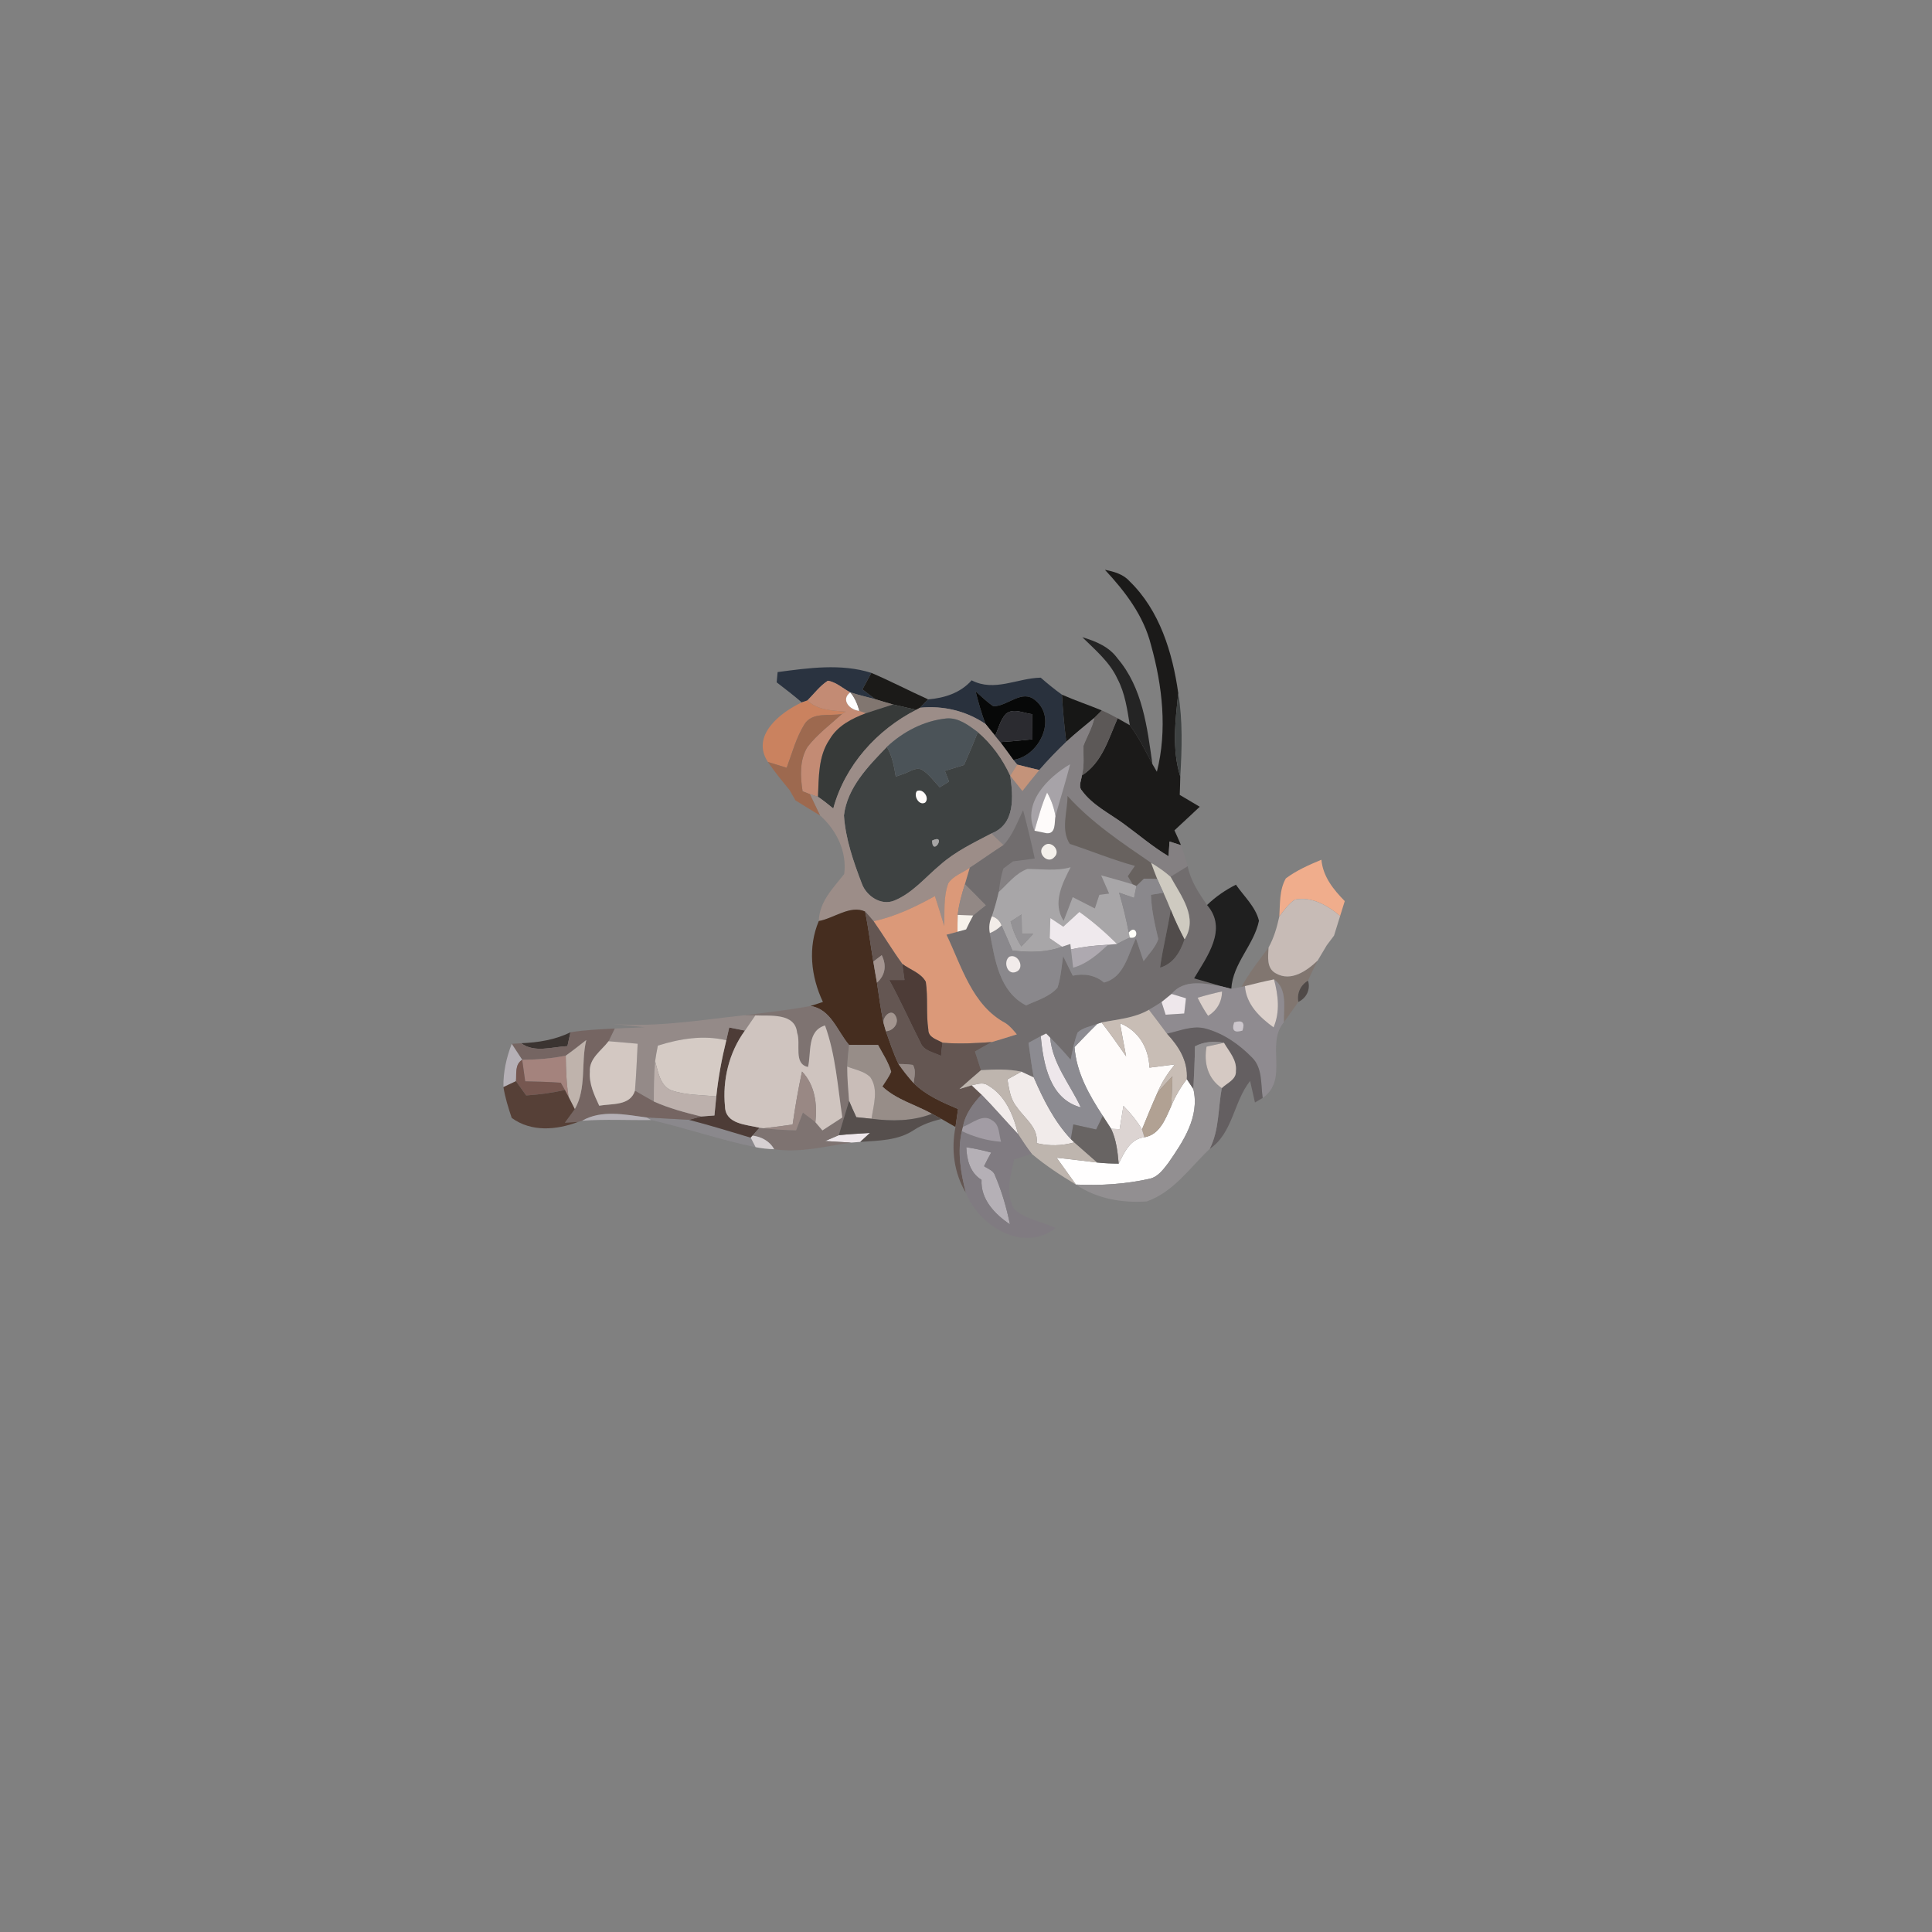 <?xml version="1.0" encoding="UTF-8" ?>
<!DOCTYPE svg PUBLIC "-//W3C//DTD SVG 1.1//EN" "http://www.w3.org/Graphics/SVG/1.1/DTD/svg11.dtd">
<svg width="384pt" height="384pt" viewBox="0 0 384 384" version="1.1" xmlns="http://www.w3.org/2000/svg">
<rect x="0" y="0" width="384" height="384" fill="#808080" stroke="none"/>
<g id="#1b1a19ff">
<path fill="#1b1a19" opacity="1.00" d=" M 219.61 113.25 C 221.39 113.61 223.24 114.10 224.50 115.52 C 230.50 121.32 233.05 129.72 234.19 137.78 C 233.60 143.29 232.91 148.95 234.59 154.35 C 234.57 155.56 234.53 156.78 234.48 157.99 C 235.80 158.78 237.13 159.57 238.46 160.35 C 236.77 161.90 235.13 163.50 233.43 165.04 C 233.87 166.02 234.33 167.00 234.74 167.99 C 233.97 167.75 233.21 167.51 232.45 167.26 C 232.38 168.24 232.32 169.22 232.26 170.19 C 229.08 168.29 226.27 165.87 223.29 163.70 C 220.45 161.63 217.12 160.02 215.01 157.11 C 214.27 156.25 214.95 155.09 215.03 154.13 C 219.05 151.59 220.33 146.86 222.13 142.77 C 222.74 143.11 223.95 143.80 224.56 144.14 C 226.34 146.54 227.67 149.23 229.05 151.87 C 229.28 152.25 229.72 153.01 229.94 153.39 C 232.03 145.15 231.04 136.30 228.77 128.20 C 227.31 122.37 223.63 117.56 219.61 113.25 Z" />
</g>
<g id="#000000b8">
<path fill="#000000" opacity="0.72" d=" M 215.12 126.65 C 217.77 127.44 220.46 128.54 222.12 130.87 C 227.10 136.71 228.02 144.57 229.05 151.87 C 227.67 149.23 226.34 146.54 224.56 144.14 C 224.05 141.00 223.61 137.77 222.10 134.92 C 220.57 131.57 217.68 129.18 215.12 126.65 Z" />
</g>
<g id="#2a3340fe">
<path fill="#2a3340" opacity="1.00" d=" M 154.56 133.58 C 160.69 132.77 167.17 131.83 173.19 133.74 C 172.60 134.83 172.02 135.92 171.42 137.02 C 172.28 137.67 173.11 138.35 173.99 138.98 C 172.32 138.54 170.64 138.14 169.00 137.61 C 167.53 136.84 166.21 135.57 164.54 135.30 C 162.95 136.33 161.80 137.89 160.48 139.22 C 160.20 139.32 159.64 139.52 159.36 139.61 C 157.75 138.21 156.06 136.92 154.37 135.62 C 154.42 135.11 154.51 134.09 154.56 133.58 Z" />
</g>
<g id="#1b1a18fd">
<path fill="#1b1a18" opacity="1.00" d=" M 173.19 133.74 C 177.01 135.37 180.70 137.30 184.49 139.01 C 184.08 139.42 183.26 140.25 182.86 140.67 L 182.12 141.08 C 180.58 140.72 179.03 140.37 177.49 140.02 C 176.32 139.69 175.15 139.34 173.99 138.98 C 173.11 138.35 172.28 137.67 171.42 137.02 C 172.02 135.92 172.60 134.83 173.19 133.74 Z" />
</g>
<g id="#c38b74ff">
<path fill="#c38b74" opacity="1.00" d=" M 160.48 139.22 C 161.80 137.89 162.95 136.33 164.54 135.30 C 166.21 135.57 167.53 136.84 169.00 137.61 C 167.01 139.09 168.94 141.17 170.81 141.28 C 171.15 141.39 171.81 141.63 172.14 141.75 C 169.34 142.80 166.47 144.25 164.91 146.94 C 162.61 150.29 162.76 154.50 162.58 158.37 C 162.18 158.24 161.38 157.97 160.97 157.84 C 160.61 157.70 159.89 157.41 159.52 157.27 C 159.06 154.35 158.89 151.09 160.49 148.47 C 162.42 145.95 165.02 144.04 167.35 141.91 L 168.11 141.45 C 165.45 141.22 162.55 141.18 160.48 139.22 Z" />
</g>
<g id="#29313dff">
<path fill="#29313d" opacity="1.00" d=" M 184.49 139.01 C 187.74 138.73 190.90 137.73 193.12 135.22 C 197.65 137.58 202.19 134.78 206.85 134.69 C 208.20 135.87 209.60 137.02 211.07 138.07 C 211.25 141.20 211.53 144.32 211.93 147.44 C 210.06 149.23 208.26 151.09 206.57 153.05 C 205.10 152.69 203.63 152.36 202.18 151.97 C 201.99 151.73 201.60 151.27 201.40 151.03 C 206.55 150.33 210.19 142.80 205.79 139.20 C 203.13 136.87 200.26 140.42 197.43 140.37 C 196.15 139.51 195.05 138.42 193.90 137.41 C 194.48 139.61 195.06 141.81 195.90 143.92 C 192.09 141.30 187.45 140.20 182.86 140.67 C 183.26 140.25 184.08 139.42 184.49 139.01 Z" />
</g>
<g id="#070808ff">
<path fill="#070808" opacity="1.00" d=" M 195.90 143.92 C 195.06 141.81 194.48 139.61 193.90 137.41 C 195.05 138.42 196.15 139.51 197.43 140.37 C 200.26 140.42 203.13 136.87 205.79 139.20 C 210.19 142.80 206.55 150.33 201.40 151.03 C 200.53 149.86 199.70 148.66 198.81 147.50 C 200.95 147.38 203.07 147.15 205.21 146.94 C 205.20 145.27 205.19 143.61 205.18 141.95 C 203.47 141.78 201.44 140.63 199.91 141.91 C 198.81 143.12 198.45 144.79 197.79 146.25 C 197.16 145.47 196.53 144.69 195.90 143.92 Z" />
</g>
<g id="#fffefeff">
<path fill="#fffefe" opacity="1.00" d=" M 170.81 141.28 C 168.94 141.17 167.01 139.09 169.00 137.61 C 169.90 138.66 170.43 139.96 170.81 141.28 Z" />
<path fill="#fffefe" opacity="1.00" d=" M 232.75 219.92 C 233.55 217.98 234.61 216.15 235.89 214.49 C 236.21 214.98 236.86 215.96 237.19 216.45 C 238.49 221.96 235.17 226.89 232.19 231.18 C 231.21 232.44 230.18 233.90 228.53 234.28 C 223.72 235.36 218.75 235.67 213.84 235.44 C 212.57 233.66 211.29 231.89 210.02 230.11 C 212.71 230.38 215.40 230.75 218.09 231.06 C 219.50 231.21 220.93 231.27 222.35 231.28 C 223.47 229.04 224.63 226.35 227.46 226.04 C 230.50 225.54 231.65 222.39 232.75 219.92 Z" />
</g>
<g id="#817670ff">
<path fill="#817670" opacity="1.00" d=" M 169.00 137.61 C 170.64 138.14 172.32 138.54 173.99 138.98 C 175.15 139.34 176.32 139.69 177.49 140.02 C 175.70 140.58 173.93 141.19 172.14 141.75 C 171.81 141.63 171.15 141.39 170.81 141.28 C 170.43 139.96 169.90 138.66 169.00 137.61 Z" />
<path fill="#817670" opacity="1.00" d=" M 246.75 196.16 C 248.28 193.37 250.24 190.86 252.14 188.32 C 252.05 190.11 251.67 192.48 253.62 193.48 C 256.62 195.18 259.76 192.95 261.90 190.91 C 261.20 192.21 260.58 193.56 259.98 194.91 C 258.48 195.79 257.74 197.43 258.06 199.14 C 257.11 200.49 256.13 201.83 255.18 203.17 C 255.10 200.31 255.95 196.58 253.22 194.66 C 251.28 195.05 249.36 195.52 247.44 196.00 L 246.75 196.16 Z" />
</g>
<g id="#171716ff">
<path fill="#171716" opacity="1.00" d=" M 211.07 138.07 C 213.67 139.22 216.37 140.12 219.00 141.21 C 218.50 141.71 218.00 142.20 217.50 142.70 C 215.63 144.27 213.71 145.77 211.93 147.44 C 211.53 144.32 211.25 141.20 211.07 138.07 Z" />
</g>
<g id="#3e4242ff">
<path fill="#3e4242" opacity="1.00" d=" M 234.19 137.78 C 235.09 143.26 234.92 148.83 234.59 154.35 C 232.91 148.95 233.60 143.29 234.19 137.78 Z" />
<path fill="#3e4242" opacity="1.00" d=" M 194.36 145.52 C 197.13 147.88 199.28 150.88 200.79 154.18 C 201.39 158.33 201.82 163.81 197.08 165.64 C 193.55 167.50 189.90 169.22 186.89 171.89 C 183.93 174.35 181.39 177.51 177.75 179.00 C 175.12 180.08 172.19 178.10 171.29 175.61 C 169.63 171.26 168.05 166.74 167.74 162.07 C 168.40 156.52 172.57 152.29 176.27 148.45 C 177.33 150.26 177.71 152.32 178.04 154.36 C 178.29 154.27 178.80 154.09 179.05 154.00 C 179.10 153.98 179.20 153.95 179.25 153.93 C 180.53 153.62 181.78 152.42 183.14 152.93 C 184.62 153.79 185.61 155.27 186.77 156.48 C 187.39 156.11 188.01 155.73 188.63 155.35 C 188.42 154.82 188.01 153.76 187.80 153.22 C 189.07 152.83 190.33 152.43 191.61 152.05 C 192.57 149.89 193.48 147.71 194.36 145.52 M 182.23 157.25 C 181.55 158.19 182.66 160.19 183.87 159.52 C 184.86 158.58 183.39 156.60 182.23 157.25 M 185.25 167.08 C 185.37 170.40 188.27 165.57 185.25 167.08 Z" />
</g>
<g id="#ca825fff">
<path fill="#ca825f" opacity="1.00" d=" M 159.36 139.61 C 159.64 139.52 160.20 139.32 160.48 139.22 C 162.55 141.18 165.45 141.22 168.11 141.45 L 167.35 141.91 C 164.88 142.39 161.47 141.43 159.89 143.95 C 158.24 146.61 157.44 149.68 156.36 152.60 C 155.12 152.21 153.87 151.83 152.63 151.45 C 149.18 146.22 155.09 141.60 159.36 139.61 Z" />
</g>
<g id="#373a39ff">
<path fill="#373a39" opacity="1.00" d=" M 177.49 140.02 C 179.03 140.37 180.58 140.72 182.12 141.08 C 174.31 145.04 167.92 152.15 165.62 160.69 C 164.63 159.88 163.64 159.08 162.58 158.37 C 162.76 154.50 162.61 150.29 164.91 146.94 C 166.47 144.25 169.34 142.80 172.14 141.75 C 173.93 141.19 175.70 140.58 177.49 140.02 Z" />
</g>
<g id="#9c8d88ff">
<path fill="#9c8d88" opacity="1.00" d=" M 182.86 140.67 C 187.45 140.20 192.09 141.30 195.90 143.92 C 196.53 144.69 197.16 145.47 197.79 146.25 C 198.05 146.56 198.56 147.19 198.81 147.50 C 199.70 148.66 200.53 149.86 201.40 151.03 C 201.60 151.27 201.99 151.73 202.18 151.97 C 201.83 152.52 201.14 153.63 200.79 154.18 C 199.28 150.88 197.13 147.88 194.36 145.52 C 192.55 144.19 190.55 142.61 188.16 142.79 C 183.70 143.23 179.52 145.40 176.27 148.45 C 172.57 152.29 168.40 156.52 167.74 162.07 C 168.05 166.74 169.63 171.26 171.29 175.61 C 172.19 178.10 175.12 180.08 177.75 179.00 C 181.39 177.51 183.93 174.35 186.89 171.89 C 189.90 169.22 193.55 167.50 197.08 165.64 C 197.88 166.40 198.67 167.17 199.47 167.95 C 197.20 169.42 195.00 170.99 192.74 172.48 C 191.34 173.50 189.45 174.06 188.48 175.57 C 187.48 178.27 187.79 181.22 187.67 184.05 C 187.08 182.06 186.46 180.07 185.82 178.10 C 181.97 180.25 177.96 182.16 173.63 183.10 C 173.09 182.43 172.52 181.79 171.94 181.17 C 169.00 179.81 165.72 182.54 162.74 183.06 C 162.86 179.19 165.56 176.56 167.79 173.73 C 168.36 169.24 166.29 165.04 163.01 162.09 C 162.30 160.69 161.67 159.25 160.97 157.84 C 161.38 157.97 162.18 158.24 162.58 158.37 C 163.64 159.08 164.63 159.88 165.62 160.69 C 167.92 152.15 174.31 145.04 182.12 141.08 L 182.86 140.67 Z" />
</g>
<g id="#2b2b30ff">
<path fill="#2b2b30" opacity="1.00" d=" M 199.91 141.91 C 201.44 140.63 203.47 141.78 205.18 141.95 C 205.19 143.61 205.20 145.27 205.21 146.94 C 203.07 147.15 200.95 147.38 198.81 147.50 C 198.56 147.19 198.05 146.56 197.79 146.25 C 198.45 144.79 198.81 143.12 199.91 141.91 Z" />
</g>
<g id="#5c5857ff">
<path fill="#5c5857" opacity="1.00" d=" M 219.00 141.21 C 220.07 141.67 221.11 142.20 222.13 142.77 C 220.33 146.86 219.05 151.59 215.03 154.13 C 215.57 152.20 215.29 150.19 215.35 148.22 C 216.04 146.37 217.11 144.66 217.50 142.70 C 218.00 142.20 218.50 141.71 219.00 141.21 Z" />
</g>
<g id="#9d694fff">
<path fill="#9d694f" opacity="1.00" d=" M 159.89 143.95 C 161.47 141.43 164.88 142.39 167.35 141.91 C 165.02 144.04 162.42 145.95 160.49 148.47 C 158.89 151.09 159.06 154.35 159.52 157.27 C 159.89 157.41 160.61 157.70 160.97 157.84 C 161.67 159.25 162.30 160.69 163.01 162.09 C 161.37 161.09 159.72 160.11 158.10 159.08 C 157.81 158.56 157.22 157.53 156.92 157.01 C 155.42 155.21 153.95 153.38 152.63 151.45 C 153.87 151.83 155.12 152.21 156.36 152.60 C 157.44 149.68 158.24 146.61 159.89 143.95 Z" />
</g>
<g id="#4b5358ff">
<path fill="#4b5358" opacity="1.00" d=" M 188.16 142.79 C 190.55 142.61 192.55 144.19 194.36 145.52 C 193.48 147.71 192.57 149.89 191.61 152.05 C 190.33 152.43 189.07 152.83 187.80 153.22 C 188.01 153.76 188.42 154.82 188.63 155.35 C 188.01 155.73 187.39 156.11 186.77 156.48 C 185.61 155.27 184.62 153.79 183.14 152.93 C 181.78 152.42 180.53 153.62 179.25 153.93 L 179.05 154.00 C 178.80 154.09 178.29 154.27 178.04 154.36 C 177.71 152.32 177.33 150.26 176.27 148.45 C 179.52 145.40 183.70 143.23 188.16 142.79 Z" />
</g>
<g id="#848082ff">
<path fill="#848082" opacity="1.00" d=" M 217.50 142.70 C 217.11 144.66 216.04 146.37 215.35 148.22 C 215.29 150.19 215.57 152.20 215.03 154.13 C 214.95 155.09 214.27 156.25 215.01 157.11 C 217.12 160.02 220.45 161.63 223.29 163.70 C 226.27 165.87 229.08 168.29 232.26 170.19 C 232.32 169.22 232.38 168.24 232.45 167.26 C 233.21 167.51 233.97 167.75 234.74 167.99 C 235.25 169.36 235.66 170.76 236.06 172.17 C 234.93 172.88 233.80 173.58 232.66 174.27 C 231.47 173.21 230.16 172.32 228.80 171.50 C 222.95 167.49 216.97 163.51 212.18 158.21 C 212.18 161.31 210.80 164.93 212.63 167.73 C 216.96 169.15 221.17 170.91 225.57 172.10 C 225.22 172.62 224.52 173.64 224.16 174.16 C 224.41 174.57 224.91 175.38 225.16 175.79 C 223.07 175.13 220.96 174.56 218.86 173.98 C 219.38 175.19 219.91 176.40 220.45 177.61 C 219.80 177.69 219.15 177.77 218.50 177.86 C 218.20 178.75 217.91 179.65 217.61 180.56 C 216.14 179.81 214.67 179.07 213.21 178.31 C 212.61 179.88 212.03 181.46 211.40 183.01 C 209.14 179.54 211.13 175.60 212.80 172.37 C 209.98 173.17 207.08 172.71 204.21 172.71 C 201.88 173.54 200.30 175.68 198.51 177.29 C 198.71 175.71 198.93 174.13 199.43 172.62 C 199.91 172.27 200.87 171.56 201.35 171.20 C 202.78 171.01 204.22 170.82 205.66 170.64 C 204.97 167.42 204.20 164.21 203.35 161.03 C 202.20 163.41 201.30 165.99 199.47 167.95 C 198.67 167.17 197.88 166.40 197.08 165.64 C 201.82 163.81 201.39 158.33 200.79 154.18 C 201.59 155.20 202.40 156.21 203.21 157.23 C 204.32 155.83 205.42 154.42 206.57 153.05 C 208.26 151.09 210.06 149.23 211.93 147.44 C 213.71 145.77 215.63 144.27 217.50 142.70 M 205.62 165.11 C 206.22 165.24 207.42 165.49 208.02 165.61 C 209.93 165.78 209.54 163.45 209.78 162.21 C 210.73 158.77 211.83 155.36 212.70 151.89 C 208.30 154.47 203.12 159.60 205.62 165.11 M 207.39 168.21 C 205.99 169.50 208.25 171.87 209.54 170.38 C 211.02 169.05 208.73 166.72 207.39 168.21 Z" />
</g>
<g id="#c4937aff">
<path fill="#c4937a" opacity="1.00" d=" M 202.18 151.97 C 203.63 152.36 205.10 152.69 206.57 153.05 C 205.42 154.42 204.32 155.83 203.21 157.23 C 202.40 156.21 201.59 155.20 200.79 154.18 C 201.14 153.63 201.83 152.52 202.18 151.97 Z" />
</g>
<g id="#a7a3a8ff">
<path fill="#a7a3a8" opacity="1.00" d=" M 205.62 165.11 C 203.12 159.60 208.30 154.47 212.70 151.89 C 211.83 155.36 210.73 158.77 209.78 162.21 C 209.50 160.56 208.95 158.98 208.12 157.53 C 207.03 159.97 206.36 162.55 205.62 165.11 Z" />
</g>
<g id="#ebeaebff">
<path fill="#ebeaeb" opacity="1.00" d=" M 179.05 154.00 L 179.25 153.93 C 179.20 153.95 179.10 153.98 179.05 154.00 Z" />
</g>
<g id="#1e171384">
<path fill="#1e1713" opacity="0.52" d=" M 156.92 157.01 C 157.22 157.53 157.81 158.56 158.10 159.08 C 157.81 158.56 157.22 157.53 156.92 157.01 Z" />
</g>
<g id="#fefbfaff">
<path fill="#fefbfa" opacity="1.00" d=" M 182.23 157.25 C 183.39 156.60 184.86 158.58 183.87 159.52 C 182.66 160.19 181.55 158.19 182.23 157.25 Z" />
<path fill="#fefbfa" opacity="1.00" d=" M 208.12 157.53 C 208.95 158.98 209.50 160.56 209.78 162.21 C 209.54 163.45 209.93 165.78 208.02 165.61 C 207.42 165.49 206.22 165.24 205.62 165.11 C 206.36 162.55 207.03 159.97 208.12 157.53 Z" />
<path fill="#fefbfa" opacity="1.00" d=" M 218.11 203.49 L 218.95 203.22 C 220.65 205.41 222.25 207.68 223.83 209.96 C 223.41 207.77 222.99 205.57 222.61 203.38 C 226.31 204.85 228.33 208.30 228.46 212.20 C 230.14 211.98 231.83 211.78 233.51 211.56 C 232.13 213.27 230.89 215.11 230.06 217.16 C 228.98 219.58 227.97 222.03 226.98 224.48 C 225.95 222.77 224.69 221.21 223.29 219.80 C 223.03 221.34 222.78 222.88 222.54 224.43 C 222.12 224.41 221.27 224.38 220.85 224.36 C 220.30 223.50 219.74 222.64 219.19 221.79 C 216.46 217.63 213.94 213.18 213.57 208.11 C 215.07 206.56 216.56 204.99 218.11 203.49 Z" />
</g>
<g id="#68625fff">
<path fill="#68625f" opacity="1.00" d=" M 212.18 158.21 C 216.97 163.51 222.95 167.49 228.80 171.50 C 229.18 172.57 229.59 173.64 230.01 174.70 C 229.13 174.68 228.26 174.66 227.39 174.64 C 227.01 175.01 226.25 175.74 225.87 176.11 L 225.16 175.79 C 224.91 175.38 224.41 174.57 224.16 174.16 C 224.52 173.64 225.22 172.62 225.57 172.10 C 221.17 170.91 216.96 169.15 212.63 167.73 C 210.80 164.93 212.18 161.31 212.18 158.21 Z" />
</g>
<g id="#716d6eff">
<path fill="#716d6e" opacity="1.00" d=" M 199.47 167.95 C 201.30 165.99 202.20 163.41 203.35 161.03 C 204.20 164.21 204.97 167.42 205.66 170.64 C 204.22 170.82 202.78 171.01 201.35 171.20 C 200.87 171.56 199.91 172.27 199.43 172.62 C 198.93 174.13 198.71 175.71 198.51 177.29 C 198.14 178.92 197.68 180.53 197.15 182.12 C 196.65 183.19 196.51 184.31 196.74 185.46 C 197.76 190.76 198.61 197.09 203.95 199.83 C 206.10 198.82 208.58 198.16 210.19 196.30 C 210.85 194.27 211.00 192.13 211.30 190.03 C 211.93 191.33 212.57 192.63 213.22 193.92 C 215.42 193.45 217.66 193.77 219.42 195.28 C 223.46 194.28 224.18 189.71 225.78 186.51 C 226.28 188.02 226.78 189.53 227.30 191.03 C 228.32 189.62 229.65 188.33 230.22 186.65 C 229.53 183.75 228.86 180.84 228.76 177.85 C 229.38 177.75 230.62 177.54 231.25 177.44 C 231.74 178.54 232.24 179.66 232.68 180.80 C 232.10 184.66 231.10 188.45 230.57 192.32 C 233.24 191.56 234.59 189.18 235.43 186.72 C 238.23 182.39 234.71 178.04 232.66 174.27 C 233.80 173.58 234.93 172.88 236.06 172.17 C 236.63 175.06 238.27 177.50 239.91 179.88 C 244.06 184.67 239.90 190.11 237.33 194.46 C 239.19 194.98 241.05 195.52 242.91 196.07 C 239.53 195.49 235.39 194.50 232.86 197.55 C 232.36 197.95 231.37 198.76 230.87 199.16 C 230.05 199.70 229.22 200.22 228.36 200.70 C 225.48 202.37 222.14 202.59 218.95 203.22 L 218.11 203.49 C 216.80 204.02 215.26 204.22 214.19 205.21 C 213.50 206.95 213.19 208.81 212.80 210.64 C 211.51 209.11 210.15 207.64 208.73 206.24 C 208.53 206.03 208.13 205.63 207.93 205.42 C 207.67 205.56 207.13 205.82 206.86 205.95 C 206.04 206.38 205.23 206.82 204.43 207.27 C 204.75 209.56 205.02 211.87 205.47 214.15 C 204.85 213.86 203.62 213.29 203.00 213.00 C 200.36 212.44 197.65 212.55 194.98 212.71 C 194.57 211.47 194.18 210.23 193.78 209.00 C 194.88 208.36 195.99 207.71 197.12 207.12 C 198.78 206.62 200.44 206.12 202.10 205.59 C 201.41 204.76 200.73 203.91 199.81 203.33 C 193.22 199.80 191.13 192.08 188.12 185.78 C 188.85 185.58 189.58 185.39 190.31 185.19 C 190.74 185.08 191.59 184.84 192.02 184.73 C 192.46 183.79 192.92 182.87 193.42 181.96 C 194.24 181.26 195.09 180.61 195.93 179.94 C 194.56 178.53 193.18 177.12 191.78 175.74 C 192.11 174.65 192.43 173.57 192.74 172.48 C 195.00 170.99 197.20 169.42 199.47 167.95 M 218.25 201.15 C 218.80 201.70 218.80 201.70 218.25 201.15 Z" />
</g>
<g id="#a6a5a5ff">
<path fill="#a6a5a5" opacity="1.00" d=" M 185.25 167.08 C 188.27 165.57 185.37 170.40 185.25 167.08 Z" />
</g>
<g id="#f4f0ebff">
<path fill="#f4f0eb" opacity="1.00" d=" M 207.39 168.21 C 208.73 166.72 211.02 169.05 209.54 170.38 C 208.25 171.87 205.99 169.50 207.39 168.21 Z" />
</g>
<g id="#dcd8c8ff">
<path fill="#dcd8c8" opacity="1.00" d=" M 199.43 172.62 C 199.91 172.27 200.87 171.56 201.35 171.20 C 200.87 171.56 199.91 172.27 199.43 172.62 Z" />
</g>
<g id="#cecac0ff">
<path fill="#cecac0" opacity="1.00" d=" M 228.80 171.50 C 230.16 172.32 231.47 173.21 232.66 174.27 C 234.71 178.04 238.23 182.39 235.43 186.72 C 234.43 184.79 233.48 182.82 232.68 180.80 C 232.24 179.66 231.74 178.54 231.25 177.44 C 230.83 176.52 230.40 175.62 230.01 174.70 C 229.59 173.64 229.18 172.57 228.80 171.50 Z" />
</g>
<g id="#f0ad8cff">
<path fill="#f0ad8c" opacity="1.00" d=" M 255.57 174.59 C 257.70 172.99 260.18 171.90 262.64 170.88 C 262.95 174.22 265.01 176.80 267.28 179.10 C 266.97 180.08 266.66 181.07 266.36 182.06 C 263.86 179.97 260.72 178.11 257.34 178.81 C 256.08 179.69 255.18 180.96 254.27 182.17 C 254.45 179.62 254.25 176.89 255.57 174.59 Z" />
</g>
<g id="#a8a6a8ff">
<path fill="#a8a6a8" opacity="1.00" d=" M 204.21 172.71 C 207.08 172.71 209.98 173.17 212.80 172.37 C 211.13 175.60 209.14 179.54 211.40 183.01 C 212.03 181.46 212.61 179.88 213.21 178.31 C 214.67 179.07 216.14 179.81 217.61 180.56 C 217.91 179.65 218.20 178.75 218.50 177.86 C 219.15 177.77 219.80 177.69 220.45 177.61 C 219.91 176.40 219.38 175.19 218.86 173.98 C 220.96 174.56 223.07 175.13 225.16 175.79 L 225.87 176.11 C 225.76 176.70 225.52 177.88 225.40 178.46 C 224.42 178.09 223.41 177.79 222.43 177.42 C 223.20 180.03 223.84 182.67 224.35 185.35 L 224.55 186.35 C 223.69 186.74 222.85 187.16 222.02 187.62 C 219.68 185.31 217.21 183.14 214.53 181.25 C 213.47 182.23 212.40 183.20 211.34 184.18 C 210.48 183.61 209.63 183.04 208.77 182.47 C 208.73 183.81 208.68 185.14 208.63 186.48 C 209.45 187.04 210.27 187.61 211.10 188.17 C 207.93 189.35 204.53 189.31 201.23 188.92 C 200.52 187.25 199.81 185.59 199.06 183.94 C 198.73 183.01 198.09 182.41 197.15 182.12 C 197.68 180.53 198.14 178.92 198.51 177.29 C 200.30 175.68 201.88 173.54 204.21 172.71 M 200.86 183.17 C 201.34 184.91 202.01 186.60 203.00 188.12 C 203.81 187.30 204.58 186.44 205.37 185.60 C 204.81 185.59 203.68 185.59 203.11 185.58 C 203.09 184.30 203.07 183.03 203.05 181.75 C 202.50 182.10 201.41 182.81 200.86 183.17 Z" />
</g>
<g id="#db9979ff">
<path fill="#db9979" opacity="1.00" d=" M 188.48 175.57 C 189.45 174.06 191.34 173.50 192.74 172.48 C 192.43 173.57 192.11 174.65 191.78 175.74 C 191.17 177.74 190.57 179.76 190.36 181.85 C 190.32 182.96 190.31 184.08 190.31 185.19 C 189.58 185.39 188.85 185.58 188.12 185.78 C 191.13 192.08 193.22 199.80 199.81 203.33 C 200.73 203.91 201.41 204.76 202.10 205.59 C 200.44 206.12 198.78 206.62 197.12 207.12 C 193.87 207.36 190.59 207.53 187.34 207.25 C 186.24 206.60 184.48 206.24 184.51 204.63 C 184.04 201.49 184.47 198.29 184.01 195.15 C 183.07 193.37 180.87 192.75 179.33 191.57 C 177.33 188.82 175.58 185.89 173.63 183.10 C 177.96 182.16 181.97 180.25 185.82 178.10 C 186.46 180.07 187.08 182.06 187.67 184.05 C 187.79 181.22 187.48 178.27 188.48 175.57 Z" />
</g>
<g id="#8a888cff">
<path fill="#8a888c" opacity="1.00" d=" M 227.39 174.64 C 228.26 174.66 229.13 174.68 230.01 174.70 C 230.40 175.62 230.83 176.52 231.25 177.44 C 230.62 177.54 229.38 177.75 228.76 177.85 C 228.86 180.84 229.53 183.75 230.22 186.65 C 229.65 188.33 228.32 189.62 227.30 191.03 C 226.78 189.53 226.28 188.02 225.78 186.51 C 224.18 189.71 223.46 194.28 219.42 195.28 C 217.66 193.77 215.42 193.45 213.22 193.92 C 212.57 192.63 211.93 191.33 211.30 190.03 C 211.00 192.13 210.85 194.27 210.19 196.30 C 208.58 198.16 206.10 198.82 203.95 199.83 C 198.61 197.09 197.76 190.76 196.74 185.46 C 197.61 185.11 198.39 184.61 199.06 183.94 C 199.81 185.59 200.52 187.25 201.23 188.92 C 204.53 189.31 207.93 189.35 211.10 188.17 C 211.51 188.04 212.33 187.77 212.74 187.63 C 212.77 187.90 212.83 188.44 212.86 188.71 C 212.97 189.62 213.19 191.44 213.29 192.34 C 216.05 191.59 218.19 189.67 220.25 187.78 C 220.69 187.74 221.58 187.66 222.02 187.62 C 222.85 187.16 223.69 186.74 224.55 186.35 C 226.74 186.83 225.82 183.48 224.35 185.35 C 223.84 182.67 223.20 180.03 222.43 177.42 C 223.41 177.79 224.42 178.09 225.40 178.46 C 225.52 177.88 225.76 176.70 225.87 176.11 C 226.25 175.74 227.01 175.01 227.39 174.64 M 200.61 190.15 C 199.35 191.07 200.16 193.89 201.93 193.18 C 203.84 192.45 202.34 189.41 200.61 190.15 Z" />
<path fill="#8a888c" opacity="1.00" d=" M 128.54 222.11 C 131.33 222.25 134.13 222.42 136.92 222.57 C 141.05 223.64 145.13 224.90 149.21 226.12 C 149.46 226.59 149.94 227.54 150.18 228.01 C 143.17 226.59 136.40 224.21 129.43 222.62 L 128.54 222.11 Z" />
</g>
<g id="#928885ff">
<path fill="#928885" opacity="1.00" d=" M 190.36 181.85 C 190.57 179.76 191.17 177.74 191.78 175.74 C 193.18 177.12 194.56 178.53 195.93 179.94 C 195.09 180.61 194.24 181.26 193.42 181.96 C 192.40 181.92 191.38 181.88 190.36 181.85 Z" />
</g>
<g id="#000000c2">
<path fill="#000000" opacity="0.76" d=" M 239.91 179.88 C 241.60 178.24 243.55 176.90 245.65 175.84 C 247.25 178.16 249.54 180.20 250.23 183.01 C 249.23 187.86 245.02 191.45 244.73 196.54 C 244.28 196.42 243.37 196.18 242.91 196.07 C 241.05 195.52 239.19 194.98 237.33 194.46 C 239.90 190.11 244.06 184.67 239.91 179.88 Z" />
</g>
<g id="#c7bbb6ff">
<path fill="#c7bbb6" opacity="1.00" d=" M 257.34 178.81 C 260.72 178.11 263.86 179.97 266.36 182.06 C 265.95 183.35 265.55 184.65 265.15 185.96 C 264.79 186.43 264.07 187.38 263.72 187.86 C 263.11 188.88 262.51 189.89 261.90 190.91 C 259.76 192.95 256.62 195.18 253.62 193.48 C 251.67 192.48 252.05 190.11 252.14 188.32 C 253.20 186.40 253.81 184.29 254.27 182.17 C 255.18 180.96 256.08 179.69 257.34 178.81 Z" />
</g>
<g id="#452d1fff">
<path fill="#452d1f" opacity="1.00" d=" M 162.74 183.06 C 165.72 182.54 169.00 179.81 171.94 181.17 C 172.62 184.46 173.01 187.81 173.58 191.12 C 173.81 192.52 174.04 193.92 174.30 195.31 C 174.71 197.98 175.05 200.66 175.60 203.30 C 175.72 203.72 175.95 204.54 176.07 204.96 C 176.86 207.15 177.57 209.38 178.59 211.48 C 179.51 212.81 180.51 214.08 181.60 215.28 C 184.05 217.72 187.29 219.09 190.42 220.43 C 190.24 221.62 190.07 222.81 189.91 224.00 C 188.99 223.47 188.06 222.94 187.14 222.41 C 186.51 222.06 185.88 221.71 185.24 221.38 C 181.95 219.55 178.17 218.58 175.37 215.95 C 175.98 214.99 176.66 214.07 177.13 213.03 C 176.58 211.12 175.45 209.44 174.52 207.70 C 172.60 207.70 170.68 207.70 168.76 207.69 C 166.40 204.94 165.14 200.55 161.09 199.95 C 161.91 199.69 162.74 199.43 163.56 199.15 C 161.18 194.09 160.54 188.30 162.74 183.06 Z" />
</g>
<g id="#645652ff">
<path fill="#645652" opacity="1.00" d=" M 171.94 181.17 C 172.52 181.79 173.09 182.43 173.63 183.10 C 175.58 185.89 177.33 188.82 179.33 191.57 C 179.49 192.64 179.64 193.71 179.78 194.79 C 178.77 194.78 177.76 194.78 176.75 194.78 C 178.97 198.83 180.84 203.05 182.93 207.16 C 183.57 208.90 185.59 209.13 187.05 209.87 C 187.09 208.99 187.21 208.12 187.34 207.25 C 190.59 207.53 193.87 207.36 197.12 207.12 C 195.99 207.71 194.88 208.36 193.78 209.00 C 194.18 210.23 194.57 211.47 194.98 212.71 C 193.54 213.94 192.11 215.18 190.70 216.45 C 191.31 216.26 192.52 215.89 193.13 215.71 C 193.78 216.32 194.43 216.94 195.08 217.56 C 193.40 219.40 191.83 221.44 191.40 223.96 L 191.18 224.82 C 190.24 228.90 190.95 233.07 191.97 237.07 C 189.61 233.14 189.03 228.46 189.91 224.00 C 190.07 222.81 190.24 221.62 190.42 220.43 C 187.29 219.09 184.05 217.72 181.60 215.28 C 181.71 214.07 182.15 212.77 181.44 211.66 C 180.49 211.53 179.54 211.47 178.59 211.48 C 177.57 209.38 176.86 207.15 176.07 204.96 C 177.46 204.94 178.74 203.44 178.08 202.08 C 177.31 200.26 175.45 201.95 175.60 203.30 C 175.05 200.66 174.71 197.98 174.30 195.31 C 175.99 193.80 176.24 191.85 175.25 189.85 C 174.83 190.17 174.00 190.81 173.58 191.12 C 173.01 187.81 172.62 184.46 171.94 181.17 Z" />
</g>
<g id="#f7f2ebff">
<path fill="#f7f2eb" opacity="1.00" d=" M 190.36 181.85 C 191.38 181.88 192.40 181.92 193.42 181.96 C 192.92 182.87 192.46 183.79 192.02 184.73 C 191.59 184.84 190.74 185.08 190.31 185.19 C 190.31 184.08 190.32 182.96 190.36 181.85 Z" />
</g>
<g id="#efe9edff">
<path fill="#efe9ed" opacity="1.00" d=" M 211.34 184.18 C 212.40 183.20 213.47 182.23 214.53 181.25 C 217.21 183.14 219.68 185.31 222.02 187.62 C 221.58 187.66 220.69 187.74 220.25 187.78 C 217.76 187.89 215.29 188.17 212.86 188.71 C 212.83 188.44 212.77 187.90 212.74 187.63 C 212.33 187.77 211.51 188.04 211.10 188.17 C 210.27 187.61 209.45 187.04 208.63 186.48 C 208.68 185.14 208.73 183.81 208.77 182.47 C 209.63 183.04 210.48 183.61 211.34 184.18 Z" />
</g>
<g id="#514c4bff">
<path fill="#514c4b" opacity="1.00" d=" M 230.57 192.32 C 231.10 188.45 232.10 184.66 232.68 180.80 C 233.48 182.82 234.43 184.79 235.43 186.72 C 234.59 189.18 233.24 191.56 230.57 192.32 Z" />
</g>
<g id="#f2ece8ff">
<path fill="#f2ece8" opacity="1.00" d=" M 197.15 182.12 C 198.09 182.41 198.73 183.01 199.06 183.94 C 198.39 184.61 197.61 185.11 196.74 185.46 C 196.51 184.31 196.65 183.19 197.15 182.12 Z" />
</g>
<g id="#949295ff">
<path fill="#949295" opacity="1.00" d=" M 200.86 183.17 C 201.41 182.81 202.50 182.10 203.05 181.75 C 203.07 183.03 203.09 184.30 203.11 185.58 C 203.68 185.59 204.81 185.59 205.37 185.60 C 204.58 186.44 203.81 187.30 203.00 188.12 C 202.01 186.60 201.34 184.91 200.86 183.17 Z" />
</g>
<g id="#fffff9ff">
<path fill="#fffff9" opacity="1.00" d=" M 224.35 185.35 C 225.82 183.48 226.74 186.83 224.55 186.35 L 224.35 185.35 Z" />
</g>
<g id="#45403e87">
<path fill="#45403e" opacity="0.53" d=" M 263.72 187.86 C 264.07 187.38 264.79 186.43 265.15 185.96 C 264.79 186.43 264.07 187.38 263.72 187.86 Z" />
</g>
<g id="#aea9b0ff">
<path fill="#aea9b0" opacity="1.00" d=" M 212.86 188.71 C 215.29 188.17 217.76 187.89 220.25 187.78 C 218.19 189.67 216.05 191.59 213.29 192.34 C 213.19 191.44 212.97 189.62 212.86 188.71 Z" />
</g>
<g id="#a49590ff">
<path fill="#a49590" opacity="1.00" d=" M 173.58 191.12 C 174.00 190.81 174.83 190.17 175.25 189.85 C 176.24 191.85 175.99 193.80 174.30 195.31 C 174.04 193.92 173.81 192.52 173.58 191.12 Z" />
</g>
<g id="#f1ebeaff">
<path fill="#f1ebea" opacity="1.00" d=" M 200.61 190.15 C 202.34 189.41 203.84 192.45 201.93 193.18 C 200.16 193.89 199.35 191.07 200.61 190.15 Z" />
<path fill="#f1ebea" opacity="1.00" d=" M 203.00 213.00 C 203.62 213.29 204.85 213.86 205.47 214.15 C 207.36 218.51 209.54 222.89 212.83 226.39 L 213.53 227.06 C 211.07 227.75 208.52 227.82 206.04 227.21 C 206.44 224.11 203.61 222.28 202.08 220.00 C 200.79 218.47 200.58 216.43 200.23 214.54 C 201.15 214.03 202.08 213.51 203.00 213.00 Z" />
<path fill="#f1ebea" opacity="1.00" d=" M 193.13 215.71 C 194.14 215.52 195.28 215.04 196.25 215.66 C 199.82 217.64 201.45 221.67 202.36 225.44 C 199.91 222.83 197.58 220.12 195.08 217.56 C 194.43 216.94 193.78 216.32 193.13 215.71 Z" />
</g>
<g id="#4d3c37ff">
<path fill="#4d3c37" opacity="1.00" d=" M 179.33 191.57 C 180.87 192.75 183.07 193.37 184.01 195.15 C 184.47 198.29 184.04 201.49 184.51 204.63 C 184.48 206.24 186.24 206.60 187.34 207.25 C 187.21 208.12 187.09 208.99 187.05 209.87 C 185.59 209.13 183.57 208.90 182.93 207.16 C 180.84 203.05 178.97 198.83 176.75 194.78 C 177.76 194.78 178.77 194.78 179.78 194.79 C 179.64 193.71 179.49 192.64 179.33 191.57 Z" />
<path fill="#4d3c37" opacity="1.00" d=" M 144.94 204.22 C 145.98 204.42 147.02 204.63 148.06 204.84 C 144.91 209.14 143.57 214.66 144.10 219.92 C 144.19 223.48 148.39 223.50 150.95 224.15 C 150.61 224.54 149.93 225.32 149.58 225.71 L 149.21 226.12 C 145.13 224.90 141.05 223.64 136.92 222.57 C 137.53 222.40 138.76 222.08 139.37 221.91 C 140.03 221.86 141.34 221.76 142.00 221.71 C 142.12 220.44 142.24 219.18 142.37 217.92 C 142.76 214.16 143.46 210.43 144.36 206.76 C 144.55 205.91 144.75 205.07 144.94 204.22 Z" />
</g>
<g id="#8f8b90ff">
<path fill="#8f8b90" opacity="1.00" d=" M 232.86 197.55 C 235.39 194.50 239.53 195.49 242.91 196.07 C 243.37 196.18 244.28 196.42 244.73 196.54 C 245.23 196.45 246.24 196.26 246.75 196.16 L 247.44 196.00 C 247.70 199.63 250.36 202.18 253.13 204.20 C 254.45 201.11 254.06 197.81 253.22 194.66 C 255.95 196.58 255.10 200.31 255.18 203.17 C 251.50 207.55 256.25 214.53 250.97 218.22 C 250.57 215.51 250.97 212.29 248.86 210.20 C 246.31 207.59 243.18 205.40 239.63 204.44 C 237.03 203.75 234.45 204.91 231.95 205.46 C 230.75 203.87 229.58 202.26 228.36 200.70 C 229.22 200.22 230.05 199.70 230.87 199.16 C 231.07 199.79 231.47 201.05 231.68 201.68 C 232.91 201.59 234.14 201.52 235.37 201.44 C 235.49 200.43 235.60 199.42 235.72 198.42 C 235.01 198.20 233.58 197.77 232.86 197.55 M 238.04 198.31 C 238.65 199.55 239.33 200.76 240.12 201.91 C 241.87 200.85 242.86 199.12 242.89 197.06 C 241.26 197.41 239.64 197.83 238.04 198.31 M 245.29 203.20 C 244.76 204.81 245.32 205.36 246.96 204.84 C 247.48 203.22 246.93 202.67 245.29 203.20 Z" />
</g>
<g id="#dbd0cbff">
<path fill="#dbd0cb" opacity="1.00" d=" M 247.44 196.00 C 249.36 195.52 251.28 195.05 253.22 194.66 C 254.06 197.81 254.45 201.11 253.13 204.20 C 250.36 202.18 247.70 199.63 247.44 196.00 Z" />
<path fill="#dbd0cb" opacity="1.00" d=" M 238.04 198.31 C 239.64 197.83 241.26 197.41 242.89 197.06 C 242.86 199.12 241.87 200.85 240.12 201.91 C 239.33 200.76 238.65 199.55 238.04 198.31 Z" />
</g>
<g id="#403936be">
<path fill="#403936" opacity="0.75" d=" M 258.06 199.14 C 257.74 197.43 258.48 195.79 259.98 194.91 C 260.52 196.65 259.67 198.37 258.06 199.14 Z" />
</g>
<g id="#eee7ebff">
<path fill="#eee7eb" opacity="1.00" d=" M 230.87 199.16 C 231.37 198.76 232.36 197.95 232.86 197.55 C 233.58 197.77 235.01 198.20 235.72 198.42 C 235.60 199.42 235.49 200.43 235.37 201.44 C 234.14 201.52 232.91 201.59 231.68 201.68 C 231.47 201.05 231.07 199.79 230.87 199.16 Z" />
<path fill="#eee7eb" opacity="1.00" d=" M 206.86 205.95 C 207.13 205.82 207.67 205.56 207.93 205.42 C 208.13 205.63 208.53 206.03 208.73 206.24 C 209.20 211.46 212.69 215.51 214.82 220.10 C 208.62 218.47 207.36 211.41 206.86 205.95 Z" />
<path fill="#eee7eb" opacity="1.00" d=" M 166.71 225.63 C 168.77 225.41 170.84 225.32 172.91 225.18 C 172.27 225.77 171.62 226.37 170.98 226.96 C 170.54 227.00 169.65 227.07 169.21 227.10 C 167.47 227.02 165.74 226.89 164.01 226.78 C 164.91 226.40 165.81 226.02 166.71 225.63 Z" />
</g>
<g id="#7e7371ff">
<path fill="#7e7371" opacity="1.00" d=" M 147.90 201.79 C 152.30 201.26 156.72 200.77 161.09 199.95 C 165.14 200.55 166.40 204.94 168.76 207.69 C 168.60 209.12 168.45 210.55 168.39 211.99 C 168.39 214.27 168.58 216.54 168.76 218.81 C 168.08 221.09 167.39 223.36 166.71 225.63 C 165.81 226.02 164.91 226.40 164.01 226.78 C 165.74 226.89 167.47 227.02 169.21 227.10 C 164.12 227.81 159.05 229.20 153.87 228.42 C 153.02 226.82 151.33 225.92 149.58 225.71 C 149.93 225.32 150.61 224.54 150.95 224.15 L 151.83 224.25 C 153.95 224.49 156.08 224.62 158.22 224.66 C 158.66 223.48 159.12 222.30 159.58 221.13 C 160.39 221.79 161.28 222.35 162.07 223.05 C 162.42 223.46 163.11 224.27 163.46 224.68 C 164.78 223.82 166.10 222.96 167.42 222.10 C 166.49 215.97 166.10 209.68 163.98 203.82 C 160.37 204.90 161.28 209.20 160.60 212.07 C 157.63 211.47 159.24 207.45 158.43 205.26 C 158.03 201.24 153.01 201.97 150.13 201.82 C 149.57 201.81 148.45 201.80 147.90 201.79 Z" />
</g>
<g id="#a3958fff">
<path fill="#a3958f" opacity="1.00" d=" M 175.60 203.30 C 175.45 201.95 177.31 200.26 178.08 202.08 C 178.74 203.44 177.46 204.94 176.07 204.96 C 175.95 204.54 175.72 203.72 175.60 203.30 Z" />
</g>
<g id="#efe3deff">
<path fill="#efe3de" opacity="1.00" d=" M 218.25 201.15 C 218.80 201.70 218.80 201.70 218.25 201.15 Z" />
</g>
<g id="#c8bdb5ff">
<path fill="#c8bdb5" opacity="1.00" d=" M 218.95 203.22 C 222.14 202.59 225.48 202.37 228.36 200.70 C 229.58 202.26 230.75 203.87 231.95 205.46 C 234.31 207.98 236.14 210.89 235.89 214.49 C 234.61 216.15 233.55 217.98 232.75 219.92 C 232.92 217.92 232.97 215.92 233.03 213.92 C 232.02 214.98 231.01 216.04 230.06 217.16 C 230.89 215.11 232.13 213.27 233.51 211.56 C 231.83 211.78 230.14 211.98 228.46 212.20 C 228.33 208.30 226.31 204.85 222.61 203.38 C 222.99 205.57 223.41 207.77 223.83 209.96 C 222.25 207.68 220.65 205.41 218.95 203.22 Z" />
</g>
<g id="#948a88ff">
<path fill="#948a88" opacity="1.00" d=" M 119.97 203.33 C 129.32 204.43 138.62 202.80 147.90 201.79 C 148.45 201.80 149.57 201.81 150.13 201.82 C 149.44 202.83 148.74 203.83 148.06 204.84 C 147.02 204.63 145.98 204.42 144.94 204.22 C 144.75 205.07 144.55 205.91 144.36 206.76 C 139.81 205.68 135.15 206.45 130.76 207.82 C 130.54 208.85 130.36 209.88 130.21 210.93 C 129.96 213.59 129.96 216.26 129.95 218.93 C 128.68 218.24 127.45 217.51 126.20 216.79 C 126.46 213.68 126.58 210.56 126.74 207.45 C 124.81 207.29 122.88 207.13 120.96 206.95 C 121.26 206.32 121.87 205.06 122.18 204.43 C 124.16 204.34 126.14 204.27 128.12 204.18 C 125.40 203.85 122.68 203.63 119.97 203.33 Z" />
</g>
<g id="#cfc4bfff">
<path fill="#cfc4bf" opacity="1.00" d=" M 150.13 201.82 C 153.01 201.97 158.03 201.24 158.43 205.26 C 159.24 207.45 157.63 211.47 160.60 212.07 C 161.28 209.20 160.37 204.90 163.98 203.82 C 166.10 209.68 166.49 215.97 167.42 222.10 C 166.10 222.96 164.78 223.82 163.46 224.68 C 163.11 224.27 162.42 223.46 162.07 223.05 C 162.45 219.44 162.00 215.70 159.41 212.97 C 158.65 216.46 158.05 219.98 157.54 223.51 C 155.64 223.77 153.74 224.04 151.83 224.25 L 150.95 224.15 C 148.39 223.50 144.19 223.48 144.10 219.92 C 143.57 214.66 144.91 209.14 148.06 204.84 C 148.74 203.83 149.44 202.83 150.13 201.82 Z" />
</g>
<g id="#645f61ff">
<path fill="#645f61" opacity="1.00" d=" M 231.95 205.46 C 234.45 204.91 237.03 203.75 239.63 204.44 C 243.18 205.40 246.31 207.59 248.86 210.20 C 250.97 212.29 250.57 215.51 250.97 218.22 C 250.59 218.45 249.82 218.90 249.43 219.13 C 249.11 217.70 248.79 216.28 248.47 214.85 C 245.15 219.00 245.08 225.20 240.43 228.36 C 242.35 224.62 242.08 220.31 242.84 216.27 C 243.87 215.24 245.77 214.59 245.64 212.85 C 245.88 210.68 244.27 208.99 243.27 207.26 C 241.29 206.88 239.30 207.03 237.50 207.97 C 237.49 210.80 237.31 213.63 237.19 216.45 C 236.86 215.96 236.21 214.98 235.89 214.49 C 236.14 210.89 234.31 207.98 231.95 205.46 Z" />
</g>
<g id="#ccc6ccff">
<path fill="#ccc6cc" opacity="1.00" d=" M 245.29 203.20 C 246.93 202.67 247.48 203.22 246.96 204.84 C 245.32 205.36 244.76 204.81 245.29 203.20 Z" />
</g>
<g id="#8c8b91ff">
<path fill="#8c8b91" opacity="1.00" d=" M 214.19 205.21 C 215.26 204.22 216.80 204.02 218.11 203.49 C 216.56 204.99 215.07 206.56 213.57 208.11 C 213.94 213.18 216.46 217.63 219.19 221.79 C 218.75 222.68 218.31 223.58 217.87 224.49 C 216.36 224.15 214.84 223.82 213.33 223.49 C 213.20 224.22 212.95 225.67 212.83 226.39 C 209.54 222.89 207.36 218.51 205.47 214.15 C 205.02 211.87 204.75 209.56 204.43 207.27 C 205.23 206.82 206.04 206.38 206.86 205.95 C 207.36 211.41 208.62 218.47 214.82 220.10 C 212.69 215.51 209.20 211.46 208.73 206.24 C 210.15 207.64 211.51 209.11 212.80 210.64 C 213.19 208.81 213.50 206.95 214.19 205.21 Z" />
</g>
<g id="#281f1bc4">
<path fill="#281f1b" opacity="0.77" d=" M 103.59 207.35 C 106.97 207.21 110.32 206.68 113.38 205.18 C 113.23 205.87 112.93 207.25 112.78 207.93 C 109.75 208.05 106.28 209.33 103.59 207.35 Z" />
</g>
<g id="#756562ff">
<path fill="#756562" opacity="1.00" d=" M 113.38 205.18 C 116.29 204.69 119.24 204.59 122.18 204.43 C 121.87 205.06 121.26 206.32 120.96 206.95 C 119.53 208.83 117.05 210.38 117.24 213.04 C 117.06 215.44 118.12 217.65 119.10 219.77 C 121.60 219.32 125.24 219.84 126.20 216.79 C 127.45 217.51 128.68 218.24 129.95 218.93 C 132.96 220.28 136.17 221.13 139.37 221.91 C 138.76 222.08 137.53 222.40 136.92 222.57 C 134.13 222.42 131.33 222.25 128.54 222.11 C 124.32 221.55 119.60 220.51 115.69 222.76 L 114.90 222.99 C 114.25 223.02 112.93 223.10 112.28 223.14 C 112.93 222.24 113.60 221.36 114.24 220.45 C 116.63 216.33 115.43 211.22 116.53 206.71 C 115.18 207.77 113.84 208.83 112.45 209.82 C 109.60 210.40 106.69 210.63 103.79 210.64 C 103.10 209.58 102.41 208.52 101.71 207.47 C 102.18 207.44 103.12 207.38 103.59 207.35 C 106.28 209.33 109.75 208.05 112.78 207.93 C 112.93 207.25 113.23 205.87 113.38 205.18 Z" />
</g>
<g id="#d5cbc5ff">
<path fill="#d5cbc5" opacity="1.00" d=" M 130.76 207.82 C 135.15 206.45 139.81 205.68 144.36 206.76 C 143.46 210.43 142.76 214.16 142.37 217.92 C 139.36 217.62 136.23 217.70 133.35 216.68 C 131.15 215.70 130.81 212.98 130.21 210.93 C 130.36 209.88 130.54 208.85 130.76 207.82 Z" />
</g>
<g id="#bfb3acff">
<path fill="#bfb3ac" opacity="1.00" d=" M 112.45 209.82 C 113.84 208.83 115.18 207.77 116.53 206.71 C 115.43 211.22 116.63 216.33 114.24 220.45 C 113.93 219.85 113.32 218.65 113.02 218.05 C 112.57 215.33 112.49 212.57 112.45 209.82 Z" />
</g>
<g id="#d3c8c2ff">
<path fill="#d3c8c2" opacity="1.00" d=" M 120.96 206.95 C 122.88 207.13 124.81 207.29 126.74 207.45 C 126.58 210.56 126.46 213.68 126.20 216.79 C 125.24 219.84 121.60 219.32 119.10 219.77 C 118.12 217.65 117.06 215.44 117.24 213.04 C 117.05 210.38 119.53 208.83 120.96 206.95 Z" />
</g>
<g id="#978d88ff">
<path fill="#978d88" opacity="1.00" d=" M 168.76 207.69 C 170.68 207.70 172.60 207.70 174.52 207.70 C 175.45 209.44 176.58 211.12 177.13 213.03 C 176.66 214.07 175.98 214.99 175.37 215.95 C 178.17 218.58 181.95 219.55 185.24 221.38 C 181.40 222.85 177.25 222.89 173.22 222.36 C 173.61 219.65 174.68 216.52 172.95 214.05 C 171.71 212.88 169.93 212.60 168.39 211.99 C 168.45 210.55 168.60 209.12 168.76 207.69 Z" />
</g>
<g id="#928f91ff">
<path fill="#928f91" opacity="1.00" d=" M 237.50 207.97 C 239.30 207.03 241.29 206.88 243.27 207.26 C 242.41 207.45 240.68 207.84 239.81 208.03 C 239.24 211.26 240.04 214.36 242.84 216.27 C 242.08 220.31 242.35 224.62 240.43 228.36 C 236.48 232.10 233.30 236.89 227.94 238.79 C 223.01 239.13 217.97 238.27 213.84 235.44 C 218.75 235.67 223.72 235.36 228.53 234.28 C 230.18 233.90 231.21 232.44 232.19 231.18 C 235.17 226.89 238.49 221.96 237.19 216.45 C 237.31 213.63 237.49 210.80 237.50 207.97 Z" />
</g>
<g id="#b5b0b6ff">
<path fill="#b5b0b6" opacity="1.00" d=" M 100.06 216.07 C 100.00 213.11 100.65 210.22 101.71 207.47 C 102.41 208.52 103.10 209.58 103.79 210.64 C 102.29 211.56 102.69 213.42 102.55 214.89 C 101.72 215.28 100.89 215.68 100.06 216.07 Z" />
<path fill="#b5b0b6" opacity="1.00" d=" M 115.69 222.76 C 119.60 220.51 124.32 221.55 128.54 222.11 L 129.43 222.62 C 124.85 222.68 120.26 222.42 115.69 222.76 Z" />
<path fill="#b5b0b6" opacity="1.00" d=" M 192.06 228.02 C 193.73 228.28 195.38 228.63 197.01 229.08 C 196.50 229.96 196.04 230.87 195.59 231.79 C 196.37 232.33 197.46 232.63 197.77 233.64 C 199.10 236.75 200.06 240.02 200.73 243.34 C 197.74 241.35 194.88 238.36 195.09 234.51 C 192.81 233.10 192.15 230.54 192.06 228.02 Z" />
</g>
<g id="#d5c9c3ff">
<path fill="#d5c9c3" opacity="1.00" d=" M 239.81 208.03 C 240.68 207.84 242.41 207.45 243.27 207.26 C 244.27 208.99 245.88 210.68 245.64 212.85 C 245.77 214.59 243.87 215.24 242.84 216.27 C 240.04 214.36 239.24 211.26 239.81 208.03 Z" />
</g>
<g id="#a4837dff">
<path fill="#a4837d" opacity="1.00" d=" M 103.79 210.64 C 106.69 210.63 109.60 210.40 112.45 209.82 C 112.49 212.57 112.57 215.33 113.02 218.05 C 112.84 217.70 112.47 217.00 112.28 216.65 C 112.07 216.28 111.66 215.56 111.46 215.20 C 109.11 215.02 106.75 214.98 104.39 214.92 C 104.20 213.49 104.00 212.06 103.79 210.64 Z" />
</g>
<g id="#765750ff">
<path fill="#765750" opacity="1.00" d=" M 102.55 214.89 C 102.69 213.42 102.29 211.56 103.79 210.64 C 104.00 212.06 104.20 213.49 104.39 214.92 C 106.75 214.98 109.11 215.02 111.46 215.20 C 111.66 215.56 112.07 216.28 112.28 216.65 C 109.74 217.20 107.17 217.57 104.58 217.73 C 103.91 216.78 103.23 215.83 102.55 214.89 Z" />
</g>
<g id="#bcb0acff">
<path fill="#bcb0ac" opacity="1.00" d=" M 130.21 210.93 C 130.81 212.98 131.15 215.70 133.35 216.68 C 136.23 217.70 139.36 217.62 142.37 217.92 C 142.24 219.18 142.12 220.44 142.00 221.71 C 141.34 221.76 140.03 221.86 139.37 221.91 C 136.17 221.13 132.96 220.28 129.95 218.93 C 129.96 216.26 129.96 213.59 130.21 210.93 Z" />
</g>
<g id="#968a86ff">
<path fill="#968a86" opacity="1.00" d=" M 178.59 211.48 C 179.54 211.47 180.49 211.53 181.44 211.66 C 182.15 212.77 181.71 214.07 181.60 215.28 C 180.51 214.08 179.51 212.81 178.59 211.48 Z" />
</g>
<g id="#c9bdb8ff">
<path fill="#c9bdb8" opacity="1.00" d=" M 168.39 211.99 C 169.93 212.60 171.71 212.88 172.95 214.05 C 174.68 216.52 173.61 219.65 173.22 222.36 C 172.46 222.28 170.95 222.13 170.20 222.05 C 169.70 220.98 169.22 219.90 168.76 218.81 C 168.58 216.54 168.39 214.27 168.39 211.99 Z" />
</g>
<g id="#beb5aeff">
<path fill="#beb5ae" opacity="1.00" d=" M 194.98 212.71 C 197.65 212.55 200.36 212.44 203.00 213.00 C 202.08 213.51 201.15 214.03 200.23 214.54 C 200.58 216.43 200.79 218.47 202.08 220.00 C 203.61 222.28 206.44 224.11 206.04 227.21 C 208.52 227.82 211.07 227.75 213.53 227.06 C 215.03 228.41 216.58 229.71 218.09 231.06 C 215.40 230.75 212.71 230.38 210.02 230.11 C 211.29 231.89 212.57 233.66 213.84 235.44 C 210.79 233.60 207.79 231.64 205.07 229.34 C 204.09 228.09 203.22 226.76 202.36 225.44 C 201.45 221.67 199.82 217.64 196.25 215.66 C 195.28 215.04 194.14 215.52 193.13 215.71 C 192.52 215.89 191.31 216.26 190.70 216.45 C 192.11 215.18 193.54 213.94 194.98 212.71 Z" />
</g>
<g id="#998884ff">
<path fill="#998884" opacity="1.00" d=" M 159.41 212.97 C 162.00 215.70 162.45 219.44 162.07 223.05 C 161.28 222.35 160.39 221.79 159.58 221.13 C 159.12 222.30 158.66 223.48 158.22 224.66 C 156.08 224.62 153.95 224.49 151.83 224.25 C 153.74 224.04 155.64 223.77 157.54 223.51 C 158.05 219.98 158.65 216.46 159.41 212.97 Z" />
</g>
<g id="#b1a193ff">
<path fill="#b1a193" opacity="1.00" d=" M 230.06 217.16 C 231.01 216.04 232.02 214.98 233.03 213.92 C 232.97 215.92 232.92 217.92 232.75 219.92 C 231.65 222.39 230.50 225.54 227.46 226.04 C 227.34 225.65 227.10 224.87 226.98 224.48 C 227.97 222.03 228.98 219.58 230.06 217.16 Z" />
</g>
<g id="#564037ff">
<path fill="#564037" opacity="1.00" d=" M 100.06 216.07 C 100.89 215.68 101.72 215.28 102.55 214.89 C 103.23 215.83 103.91 216.78 104.58 217.73 C 107.17 217.57 109.74 217.20 112.28 216.65 C 112.47 217.00 112.84 217.70 113.02 218.05 C 113.32 218.65 113.93 219.85 114.24 220.45 C 113.60 221.36 112.93 222.24 112.28 223.14 C 112.93 223.10 114.25 223.02 114.90 222.99 C 110.60 224.61 105.62 225.04 101.71 222.20 C 101.03 220.19 100.40 218.16 100.06 216.07 Z" />
</g>
<g id="#807b81ff">
<path fill="#807b81" opacity="1.00" d=" M 191.40 223.96 C 191.83 221.44 193.40 219.40 195.08 217.56 C 197.58 220.12 199.91 222.83 202.36 225.44 C 203.22 226.76 204.09 228.09 205.07 229.34 C 203.90 229.69 202.74 230.06 201.58 230.43 C 200.87 233.64 199.70 237.31 201.61 240.34 C 203.87 242.38 207.11 242.79 209.81 244.08 C 203.37 249.12 194.61 243.69 191.97 237.07 C 190.95 233.07 190.24 228.90 191.18 224.82 C 193.63 225.98 196.25 226.75 198.97 226.93 C 198.51 225.51 198.71 223.58 197.25 222.72 C 195.37 221.23 193.23 223.33 191.40 223.96 M 192.06 228.02 C 192.15 230.54 192.81 233.10 195.09 234.51 C 194.88 238.36 197.74 241.35 200.73 243.34 C 200.06 240.02 199.10 236.75 197.77 233.64 C 197.46 232.63 196.37 232.33 195.59 231.79 C 196.04 230.87 196.50 229.96 197.01 229.08 C 195.38 228.63 193.73 228.28 192.06 228.02 Z" />
</g>
<g id="#564f4dff">
<path fill="#564f4d" opacity="1.00" d=" M 166.71 225.63 C 167.39 223.36 168.08 221.09 168.76 218.81 C 169.22 219.90 169.70 220.98 170.20 222.05 C 170.95 222.13 172.46 222.28 173.22 222.36 C 177.25 222.89 181.40 222.85 185.24 221.38 C 185.88 221.71 186.51 222.06 187.14 222.41 C 185.23 222.84 183.37 223.49 181.71 224.56 C 178.56 226.71 174.64 226.70 170.98 226.96 C 171.62 226.37 172.27 225.77 172.91 225.18 C 170.84 225.32 168.77 225.41 166.71 225.63 Z" />
</g>
<g id="#dcd4d2ff">
<path fill="#dcd4d2" opacity="1.00" d=" M 223.29 219.80 C 224.69 221.21 225.95 222.77 226.98 224.48 C 227.10 224.87 227.34 225.65 227.46 226.04 C 224.63 226.35 223.47 229.04 222.35 231.28 C 222.14 228.92 221.87 226.52 220.85 224.36 C 221.27 224.38 222.12 224.41 222.54 224.43 C 222.78 222.88 223.03 221.34 223.29 219.80 Z" />
</g>
<g id="#a29ca4ff">
<path fill="#a29ca4" opacity="1.00" d=" M 191.40 223.96 C 193.23 223.33 195.37 221.23 197.25 222.72 C 198.71 223.58 198.51 225.51 198.97 226.93 C 196.25 226.75 193.63 225.98 191.18 224.82 L 191.40 223.96 Z" />
</g>
<g id="#686463ff">
<path fill="#686463" opacity="1.00" d=" M 217.87 224.49 C 218.31 223.58 218.75 222.68 219.19 221.79 C 219.74 222.64 220.30 223.50 220.85 224.36 C 221.87 226.52 222.14 228.92 222.35 231.28 C 220.93 231.27 219.50 231.21 218.09 231.06 C 216.58 229.71 215.03 228.41 213.53 227.06 L 212.83 226.39 C 212.95 225.67 213.20 224.22 213.33 223.49 C 214.84 223.82 216.36 224.15 217.87 224.49 Z" />
</g>
<g id="#00000012">
</g>
<g id="#d8d2d4f7">
<path fill="#d8d2d4" opacity="0.97" d=" M 149.21 226.12 L 149.58 225.71 C 151.33 225.92 153.02 226.82 153.87 228.42 C 152.62 228.39 151.39 228.25 150.18 228.01 C 149.94 227.54 149.46 226.59 149.21 226.12 Z" />
</g>
</svg>

